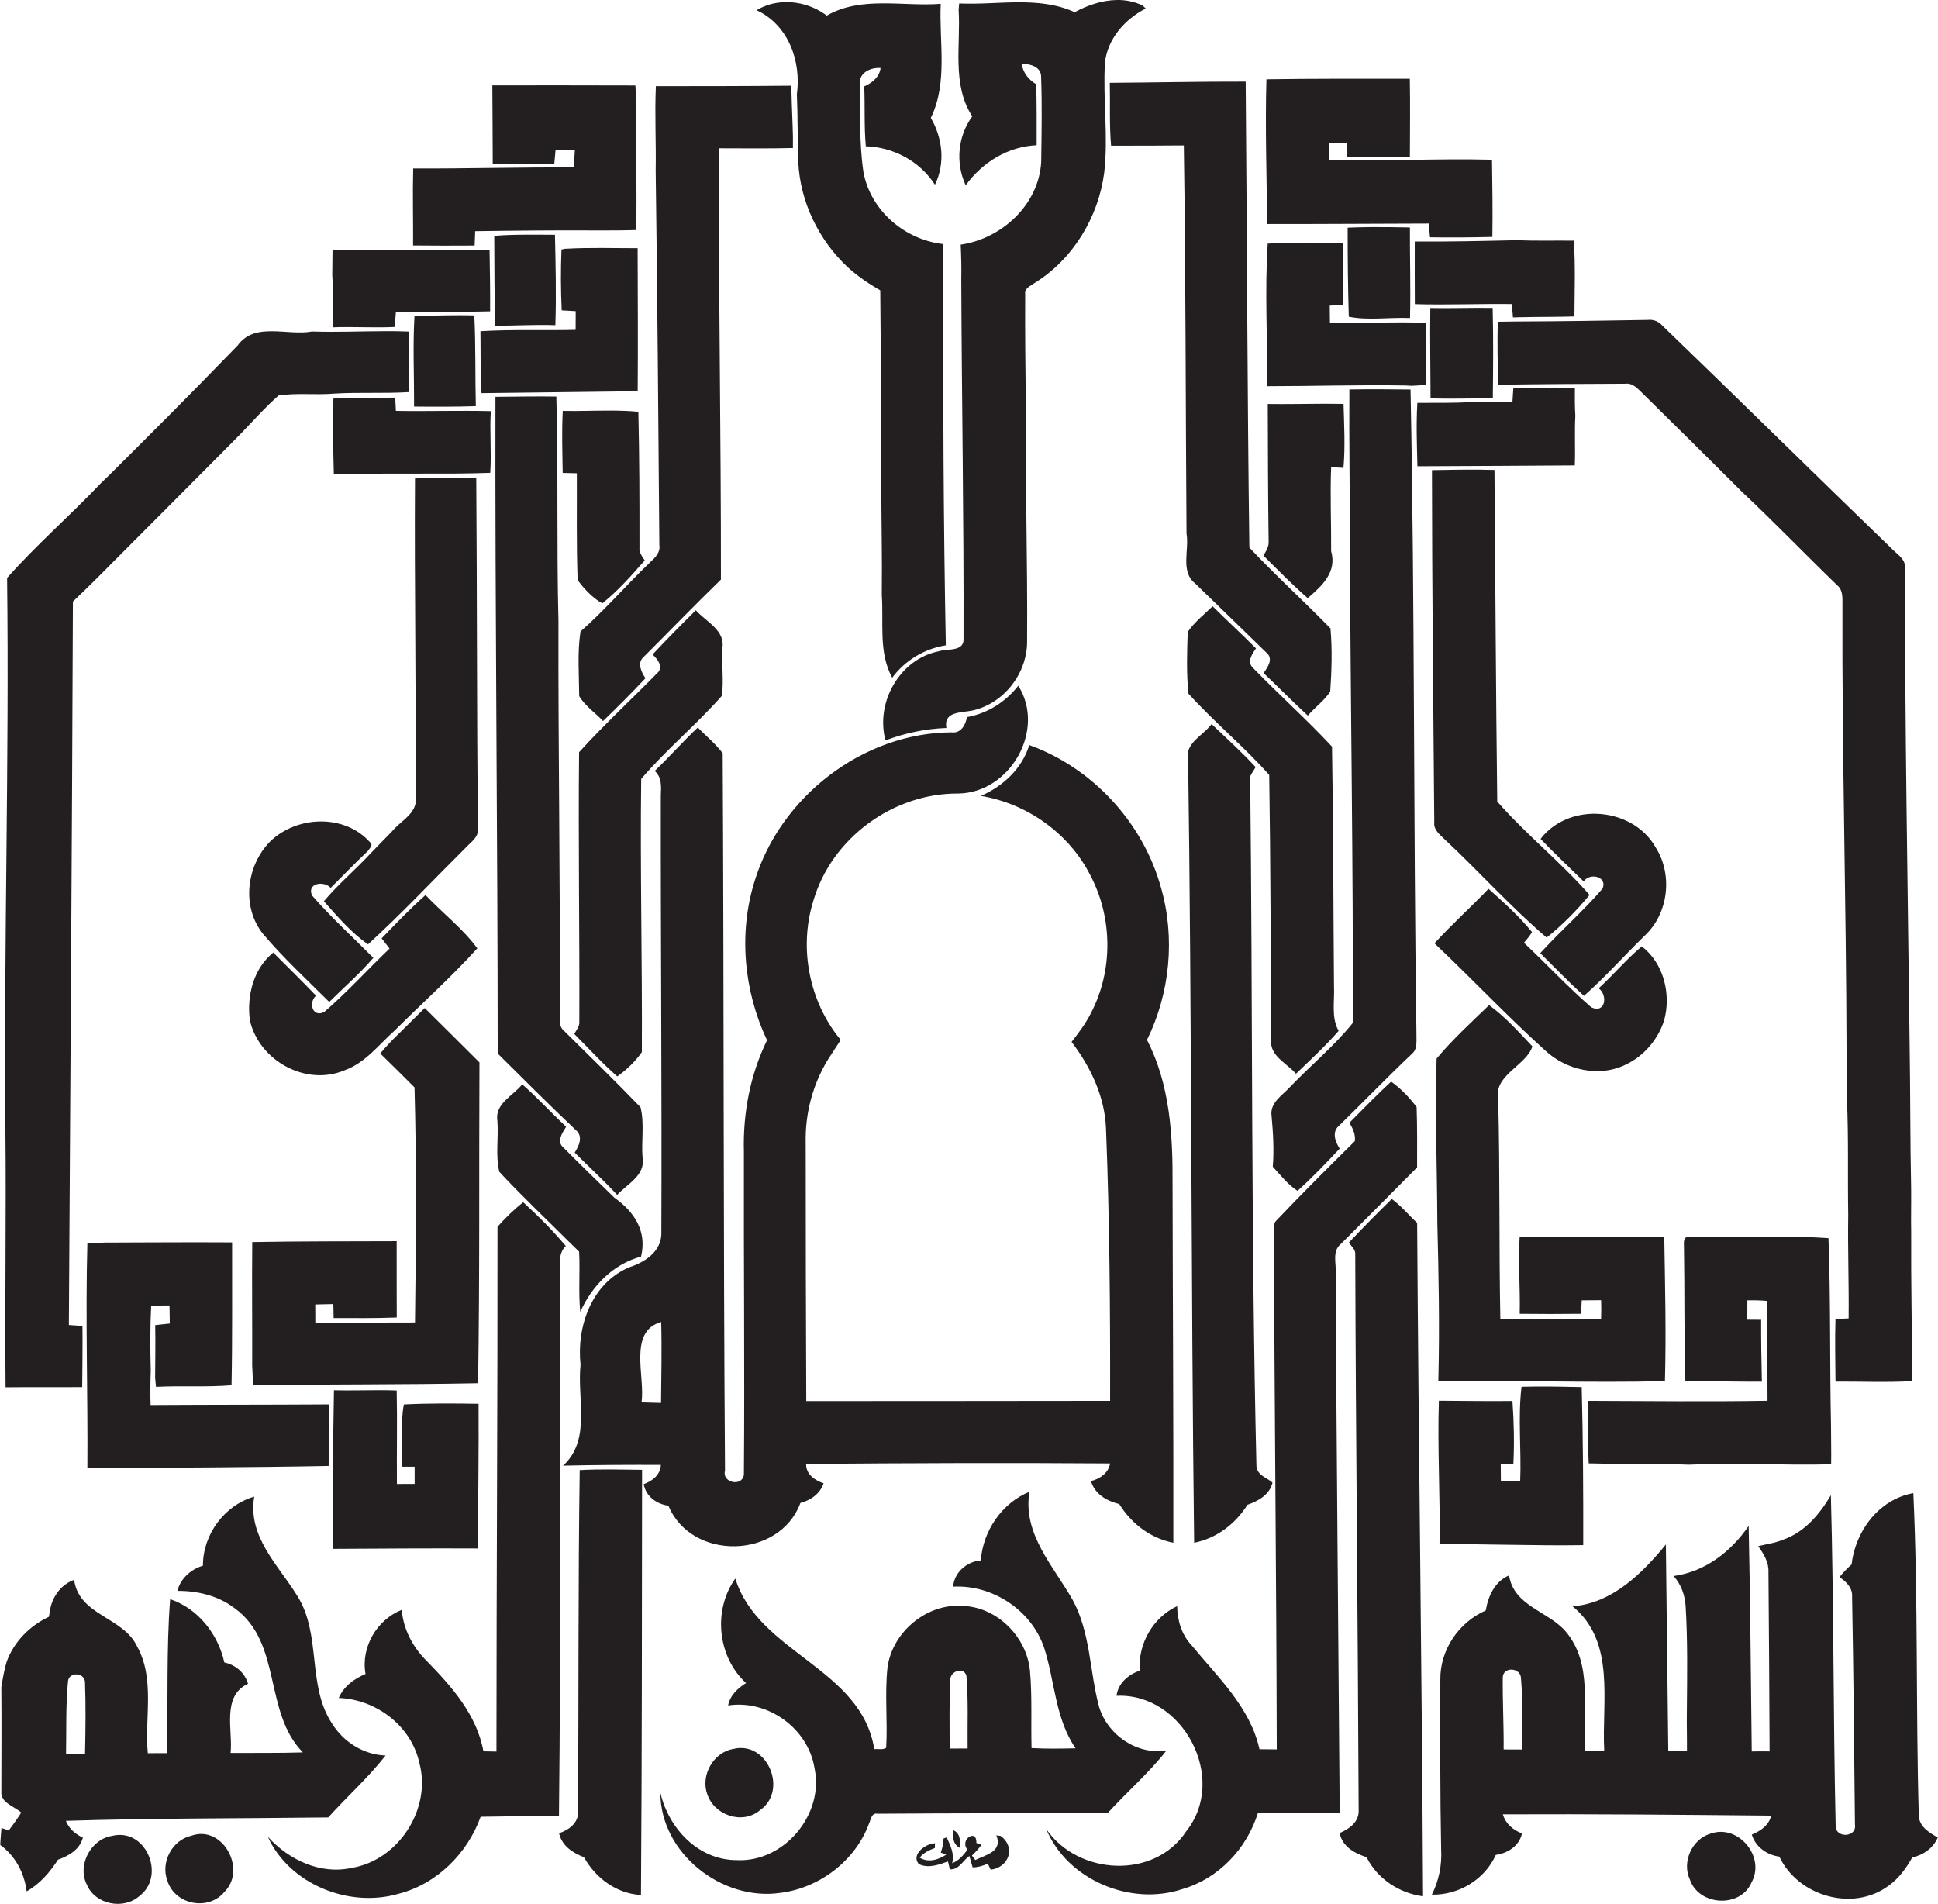 <?xml version="1.0" encoding="UTF-8" standalone="no"?>
<!-- Created with Inkscape (http://www.inkscape.org/) -->

<svg
   version="1.1"
   id="svg1"
   width="102.481"
   height="100.695"
   viewBox="0 0 102.481 100.695"
   sodipodi:docname="s2.svg"
   inkscape:export-filename="/home/ziad-elaraby/StudioProjects/flutter_cv_maker/assets/png/i.png"
   inkscape:export-xdpi="96"
   inkscape:export-ydpi="96"
   inkscape:version="1.4 (1:1.4+202410161351+e7c3feb100)"
   xmlns:inkscape="http://www.inkscape.org/namespaces/inkscape"
   xmlns:sodipodi="http://sodipodi.sourceforge.net/DTD/sodipodi-0.dtd"
   xmlns="http://www.w3.org/2000/svg"
   xmlns:svg="http://www.w3.org/2000/svg">
  <defs
     id="defs1">
    <clipPath
       clipPathUnits="userSpaceOnUse"
       id="clipPath2536">
      <path
         d="M 0,595 H 842 V 0 H 0 Z"
         transform="translate(-524.19,-86.731)"
         id="path2536" />
    </clipPath>
    <clipPath
       clipPathUnits="userSpaceOnUse"
       id="clipPath2538">
      <path
         d="M 0,595 H 842 V 0 H 0 Z"
         transform="translate(-511.574,-86.808)"
         id="path2538" />
    </clipPath>
    <clipPath
       clipPathUnits="userSpaceOnUse"
       id="clipPath2540">
      <path
         d="M 0,595 H 842 V 0 H 0 Z"
         transform="translate(-531.798,-84.069)"
         id="path2540" />
    </clipPath>
    <clipPath
       clipPathUnits="userSpaceOnUse"
       id="clipPath2542">
      <path
         d="M 0,595 H 842 V 0 H 0 Z"
         transform="translate(-525.586,-83.929)"
         id="path2542" />
    </clipPath>
    <clipPath
       clipPathUnits="userSpaceOnUse"
       id="clipPath2544">
      <path
         d="M 0,595 H 842 V 0 H 0 Z"
         transform="translate(-501.091,-83.827)"
         id="path2544" />
    </clipPath>
    <clipPath
       clipPathUnits="userSpaceOnUse"
       id="clipPath2546">
      <path
         d="M 0,595 H 842 V 0 H 0 Z"
         transform="translate(-507.577,-83.795)"
         id="path2546" />
    </clipPath>
    <clipPath
       clipPathUnits="userSpaceOnUse"
       id="clipPath2548">
      <path
         d="M 0,595 H 842 V 0 H 0 Z"
         transform="translate(-535.021,-78.182)"
         id="path2548" />
    </clipPath>
    <clipPath
       clipPathUnits="userSpaceOnUse"
       id="clipPath2550">
      <path
         d="M 0,595 H 842 V 0 H 0 Z"
         transform="translate(-501.166,-77.858)"
         id="path2550" />
    </clipPath>
    <clipPath
       clipPathUnits="userSpaceOnUse"
       id="clipPath2552">
      <path
         d="M 0,595 H 842 V 0 H 0 Z"
         transform="translate(-537.682,-77.632)"
         id="path2552" />
    </clipPath>
    <clipPath
       clipPathUnits="userSpaceOnUse"
       id="clipPath2554">
      <path
         d="M 0,595 H 842 V 0 H 0 Z"
         transform="translate(-531.849,-77.55)"
         id="path2554" />
    </clipPath>
    <clipPath
       clipPathUnits="userSpaceOnUse"
       id="clipPath2556">
      <path
         d="M 0,595 H 842 V 0 H 0 Z"
         transform="translate(-494.751,-77.279)"
         id="path2556" />
    </clipPath>
    <clipPath
       clipPathUnits="userSpaceOnUse"
       id="clipPath2558">
      <path
         d="M 0,595 H 842 V 0 H 0 Z"
         transform="translate(-503.832,-77.317)"
         id="path2558" />
    </clipPath>
    <clipPath
       clipPathUnits="userSpaceOnUse"
       id="clipPath2560">
      <path
         d="M 0,595 H 842 V 0 H 0 Z"
         transform="translate(-538.299,-74.995)"
         id="path2560" />
    </clipPath>
    <clipPath
       clipPathUnits="userSpaceOnUse"
       id="clipPath2562">
      <path
         d="M 0,595 H 842 V 0 H 0 Z"
         transform="translate(-498.003,-74.688)"
         id="path2562" />
    </clipPath>
    <clipPath
       clipPathUnits="userSpaceOnUse"
       id="clipPath2564">
      <path
         d="M 0,595 H 842 V 0 H 0 Z"
         transform="translate(-540.98,-74.452)"
         id="path2564" />
    </clipPath>
    <clipPath
       clipPathUnits="userSpaceOnUse"
       id="clipPath2566">
      <path
         d="M 0,595 H 842 V 0 H 0 Z"
         transform="translate(-490.991,-73.516)"
         id="path2566" />
    </clipPath>
    <clipPath
       clipPathUnits="userSpaceOnUse"
       id="clipPath2568">
      <path
         d="M 0,595 H 842 V 0 H 0 Z"
         transform="translate(-541.594,-71.815)"
         id="path2568" />
    </clipPath>
    <clipPath
       clipPathUnits="userSpaceOnUse"
       id="clipPath2570">
      <path
         d="M 0,595 H 842 V 0 H 0 Z"
         transform="translate(-535.089,-71.764)"
         id="path2570" />
    </clipPath>
    <clipPath
       clipPathUnits="userSpaceOnUse"
       id="clipPath2572">
      <path
         d="M 0,595 H 842 V 0 H 0 Z"
         transform="translate(-501.213,-71.473)"
         id="path2572" />
    </clipPath>
    <clipPath
       clipPathUnits="userSpaceOnUse"
       id="clipPath2574">
      <path
         d="M 0,595 H 842 V 0 H 0 Z"
         transform="translate(-494.79,-71.424)"
         id="path2574" />
    </clipPath>
    <clipPath
       clipPathUnits="userSpaceOnUse"
       id="clipPath2576">
      <path
         d="M 0,595 H 842 V 0 H 0 Z"
         transform="translate(-531.853,-71.19)"
         id="path2576" />
    </clipPath>
    <clipPath
       clipPathUnits="userSpaceOnUse"
       id="clipPath2578">
      <path
         d="M 0,595 H 842 V 0 H 0 Z"
         transform="translate(-503.885,-70.915)"
         id="path2578" />
    </clipPath>
    <clipPath
       clipPathUnits="userSpaceOnUse"
       id="clipPath2580">
      <path
         d="M 0,595 H 842 V 0 H 0 Z"
         transform="translate(-538.366,-68.565)"
         id="path2580" />
    </clipPath>
    <clipPath
       clipPathUnits="userSpaceOnUse"
       id="clipPath2582">
      <path
         d="M 0,595 H 842 V 0 H 0 Z"
         transform="translate(-498.023,-68.236)"
         id="path2582" />
    </clipPath>
    <clipPath
       clipPathUnits="userSpaceOnUse"
       id="clipPath2584">
      <path
         d="M 0,595 H 842 V 0 H 0 Z"
         transform="translate(-528.677,-62.144)"
         id="path2584" />
    </clipPath>
    <clipPath
       clipPathUnits="userSpaceOnUse"
       id="clipPath2586">
      <path
         d="M 0,595 H 842 V 0 H 0 Z"
         transform="translate(-507.451,-61.254)"
         id="path2586" />
    </clipPath>
    <clipPath
       clipPathUnits="userSpaceOnUse"
       id="clipPath2588">
      <path
         d="M 0,595 H 842 V 0 H 0 Z"
         transform="translate(-507.008,-31.585)"
         id="path2588" />
    </clipPath>
    <clipPath
       clipPathUnits="userSpaceOnUse"
       id="clipPath2590">
      <path
         d="M 0,595 H 842 V 0 H 0 Z"
         transform="translate(-528.69,-57.387)"
         id="path2590" />
    </clipPath>
    <clipPath
       clipPathUnits="userSpaceOnUse"
       id="clipPath2592">
      <path
         d="M 0,595 H 842 V 0 H 0 Z"
         transform="translate(-542.673,-53.937)"
         id="path2592" />
    </clipPath>
    <clipPath
       clipPathUnits="userSpaceOnUse"
       id="clipPath2594">
      <path
         d="M 0,595 H 842 V 0 H 0 Z"
         transform="translate(-492.276,-53.835)"
         id="path2594" />
    </clipPath>
    <clipPath
       clipPathUnits="userSpaceOnUse"
       id="clipPath2596">
      <path
         d="M 0,595 H 842 V 0 H 0 Z"
         transform="translate(-538.465,-49.795)"
         id="path2596" />
    </clipPath>
    <clipPath
       clipPathUnits="userSpaceOnUse"
       id="clipPath2598">
      <path
         d="M 0,595 H 842 V 0 H 0 Z"
         transform="translate(-496.698,-49.991)"
         id="path2598" />
    </clipPath>
    <clipPath
       clipPathUnits="userSpaceOnUse"
       id="clipPath2600">
      <path
         d="M 0,595 H 842 V 0 H 0 Z"
         transform="translate(-540.632,-47.344)"
         id="path2600" />
    </clipPath>
    <clipPath
       clipPathUnits="userSpaceOnUse"
       id="clipPath2602">
      <path
         d="M 0,595 H 842 V 0 H 0 Z"
         transform="translate(-497.356,-46.188)"
         id="path2602" />
    </clipPath>
    <clipPath
       clipPathUnits="userSpaceOnUse"
       id="clipPath2604">
      <path
         d="M 0,595 H 842 V 0 H 0 Z"
         transform="translate(-535.088,-42.675)"
         id="path2604" />
    </clipPath>
    <clipPath
       clipPathUnits="userSpaceOnUse"
       id="clipPath2606">
      <path
         d="M 0,595 H 842 V 0 H 0 Z"
         transform="translate(-501.289,-42.766)"
         id="path2606" />
    </clipPath>
    <clipPath
       clipPathUnits="userSpaceOnUse"
       id="clipPath2608">
      <path
         d="M 0,595 H 842 V 0 H 0 Z"
         transform="translate(-536.772,-39.654)"
         id="path2608" />
    </clipPath>
    <clipPath
       clipPathUnits="userSpaceOnUse"
       id="clipPath2610">
      <path
         d="M 0,595 H 842 V 0 H 0 Z"
         transform="translate(-501.296,-38.551)"
         id="path2610" />
    </clipPath>
    <clipPath
       clipPathUnits="userSpaceOnUse"
       id="clipPath2612">
      <path
         d="M 0,595 H 842 V 0 H 0 Z"
         transform="translate(-548.362,-37.756)"
         id="path2612" />
    </clipPath>
    <clipPath
       clipPathUnits="userSpaceOnUse"
       id="clipPath2614">
      <path
         d="M 0,595 H 842 V 0 H 0 Z"
         transform="translate(-485.026,-37.896)"
         id="path2614" />
    </clipPath>
    <clipPath
       clipPathUnits="userSpaceOnUse"
       id="clipPath2616">
      <path
         d="M 0,595 H 842 V 0 H 0 Z"
         transform="translate(-541.919,-32.204)"
         id="path2616" />
    </clipPath>
    <clipPath
       clipPathUnits="userSpaceOnUse"
       id="clipPath2618">
      <path
         d="M 0,595 H 842 V 0 H 0 Z"
         transform="translate(-494.808,-32.065)"
         id="path2618" />
    </clipPath>
    <clipPath
       clipPathUnits="userSpaceOnUse"
       id="clipPath2620">
      <path
         d="M 0,595 H 842 V 0 H 0 Z"
         transform="translate(-504.556,-28.898)"
         id="path2620" />
    </clipPath>
    <clipPath
       clipPathUnits="userSpaceOnUse"
       id="clipPath2622">
      <path
         d="M 0,595 H 842 V 0 H 0 Z"
         transform="translate(-519.257,-20.595)"
         id="path2622" />
    </clipPath>
    <clipPath
       clipPathUnits="userSpaceOnUse"
       id="clipPath2624">
      <path
         d="M 0,595 H 842 V 0 H 0 Z"
         transform="translate(-541.175,-20.674)"
         id="path2624" />
    </clipPath>
    <clipPath
       clipPathUnits="userSpaceOnUse"
       id="clipPath2626">
      <path
         d="M 0,595 H 842 V 0 H 0 Z"
         transform="translate(-484.255,-20.507)"
         id="path2626" />
    </clipPath>
    <clipPath
       clipPathUnits="userSpaceOnUse"
       id="clipPath2628">
      <path
         d="M 0,595 H 842 V 0 H 0 Z"
         transform="translate(-510.657,-17.839)"
         id="path2628" />
    </clipPath>
    <clipPath
       clipPathUnits="userSpaceOnUse"
       id="clipPath2630">
      <path
         d="M 0,595 H 842 V 0 H 0 Z"
         transform="translate(-519.356,-14.62)"
         id="path2630" />
    </clipPath>
    <clipPath
       clipPathUnits="userSpaceOnUse"
       id="clipPath2632">
      <path
         d="M 0,595 H 842 V 0 H 0 Z"
         transform="translate(-549.421,-14.48)"
         id="path2632" />
    </clipPath>
    <clipPath
       clipPathUnits="userSpaceOnUse"
       id="clipPath2634">
      <path
         d="M 0,595 H 842 V 0 H 0 Z"
         transform="translate(-486.02,-14.392)"
         id="path2634" />
    </clipPath>
    <clipPath
       clipPathUnits="userSpaceOnUse"
       id="clipPath2636">
      <path
         d="M 0,595 H 842 V 0 H 0 Z"
         transform="translate(-489.142,-14.394)"
         id="path2636" />
    </clipPath>
    <clipPath
       clipPathUnits="userSpaceOnUse"
       id="clipPath2638">
      <path
         d="M 0,595 H 842 V 0 H 0 Z"
         transform="translate(-519.94,-13.843)"
         id="path2638" />
    </clipPath>
  </defs>
  <sodipodi:namedview
     id="namedview1"
     pagecolor="#ffffff"
     bordercolor="#000000"
     borderopacity="0.25"
     inkscape:showpageshadow="2"
     inkscape:pageopacity="0.0"
     inkscape:pagecheckerboard="0"
     inkscape:deskcolor="#d1d1d1"
     inkscape:zoom="0.96907107"
     inkscape:cx="51.079845"
     inkscape:cy="182.64914"
     inkscape:window-width="1190"
     inkscape:window-height="788"
     inkscape:window-x="50"
     inkscape:window-y="61"
     inkscape:window-maximized="1"
     inkscape:current-layer="svg1">
    <inkscape:page
       x="0"
       y="0"
       width="102.481"
       height="100.695"
       id="page2"
       margin="0"
       bleed="0" />
  </sodipodi:namedview>
  <path
     id="path2535"
     clip-path="url(#clipPath2536)"
     style="fill:#231f20;fill-opacity:1;fill-rule:nonzero;stroke:none"
     d="M 1.665,0.482 C 1.088,0.473 0.511,0.273 5.9625001e-4,5.5640626e-4 -1.439,0.654 -3.056,0.275 -4.581,0.346 c -0.008,-0.086 -0.015,-0.172 -0.021,-0.259 0.087,-1.402 -0.276,-2.971 0.541,-4.219 -0.576,-0.791 -0.673,-1.848 -0.261,-2.735 0.664,0.913 1.673,1.535 2.815,1.589 0.004,0.805 0.002,1.611 -0.015,2.418 -0.303,0.178 -0.527,0.458 -0.579,0.812 0.33,0.002 0.78,-0.114 0.771,-0.527 0.041,-1.123 0.018,-2.248 0.003,-3.372 -0.097,-1.688 -1.563,-3.041 -3.193,-3.275 0.021,-0.46 0.033,-0.921 0.023,-1.38 0.017,-4.745 0.105,-9.488 0.089,-14.231 0.041,-0.557 -0.641,-0.401 -0.99,-0.521 -1.546,-0.312 -2.511,-2.032 -2.106,-3.533 0.773,0.29 1.59,0.463 2.416,0.492 -0.124,0.675 0.606,0.597 1.053,0.697 1.253,0.287 2.177,1.504 2.149,2.785 0.022,3.104 -0.074,6.208 -0.051,9.313 -0.016,1.467 -0.034,2.937 -0.025,4.405 -0.034,0.238 0.2,0.332 0.362,0.444 1.527,0.938 2.544,2.615 2.773,4.383 0.169,1.45 -0.057,2.913 0.029,4.365 0.105,0.951 0.793,1.725 1.62,2.149 -0.033,0.031 -0.098,0.091 -0.133,0.123 -0.331,0.156 -0.678,0.22 -1.024,0.214 z M -11.567,0.395 c -0.368,-0.02 -0.728,-0.121 -1.049,-0.318 1.263,-0.586 1.774,-2.021 1.597,-3.337 0.039,-0.897 0.023,-1.797 0.056,-2.694 0.075,-1.571 0.808,-3.081 1.951,-4.153 0.394,-0.361 0.838,-0.664 1.301,-0.929 0.022,-2.568 0.048,-5.135 0.04,-7.702 0.005,-1.463 0.037,-2.929 0.021,-4.392 0.079,-1.094 -0.138,-2.263 0.412,-3.272 0.511,0.69 1.281,1.152 2.128,1.285 -0.095,4.873 -0.111,9.75 -0.104,14.624 -0.029,0.431 -0.02,0.863 -0.019,1.296 -1.517,0.174 -2.87,1.337 -3.146,2.858 -0.173,1.162 -0.118,2.345 -0.142,3.516 -0.022,0.438 0.45,0.637 0.823,0.608 -0.049,-0.366 -0.333,-0.588 -0.649,-0.729 0.034,-0.791 -0.009,-1.585 0.063,-2.376 1.099,-0.035 2.146,-0.596 2.742,-1.525 0.418,0.851 0.305,1.848 -0.164,2.651 0.685,1.389 0.325,3.02 0.394,4.525 -1.5,-0.116 -3.152,0.322 -4.521,-0.467 -0.49,0.371 -1.12,0.565 -1.733,0.532 z M 13.297,-2.641 c -1.896,-10e-4 -3.793,0.006 -5.689,-0.022 -0.054,-1.912 0.011,-3.828 0.029,-5.741 2.135,-0.003 4.273,0.015 6.409,0.019 0.017,-0.181 0.034,-0.363 0.051,-0.546 0.824,-0.013 1.65,-0.006 2.474,0.015 0.016,1.02 3.52e-4,2.042 -0.015,3.062 -2.148,0.055 -4.299,-0.064 -6.447,-0.018 l -0.006,0.68 c 0.233,0.001 0.466,-0.003 0.699,-0.01 0.004,-0.18 0.009,-0.358 0.016,-0.538 0.826,-0.044 1.654,-0.007 2.481,-0.004 10e-4,1.035 0.017,2.069 -0.003,3.104 z M 6.784,-2.755 c -1.796,0.005 -3.593,-0.037 -5.389,-0.048 0.018,-0.831 -0.023,-1.664 0.05,-2.493 0.961,-0.002 1.924,-0.001 2.886,0.009 0.078,-5.132 0.07,-10.264 0.107,-15.396 0.116,-0.652 -0.257,-1.509 0.347,-1.982 0.943,-0.919 1.892,-1.831 2.833,-2.752 0.277,-0.237 0.035,-0.572 -0.122,-0.8 0.589,-0.557 1.157,-1.139 1.755,-1.688 0.281,0.333 0.652,0.589 0.888,0.955 0.057,0.83 0.083,1.678 0.01,2.505 -1.055,1.082 -2.182,2.105 -3.218,3.207 -0.082,6.161 -0.092,12.324 -0.146,18.483 z M -23.1,-2.904 c 0.011,-1.042 0.009,-2.085 0.016,-3.127 0.814,0.014 1.629,-0.007 2.442,0.016 0.017,0.181 0.033,0.364 0.05,0.545 0.256,-0.003 0.51,-0.007 0.765,-0.013 -0.015,-0.226 -0.028,-0.451 -0.042,-0.678 -2.125,0.013 -4.248,-0.05 -6.371,-0.04 -0.026,-1.017 0.003,-2.035 -0.004,-3.054 0.813,-0.009 1.627,-0.008 2.442,-0.003 l 0.021,0.57 c 1.606,0.022 3.212,0.039 4.819,0.029 0.523,0 1.047,-0.002 1.57,0.016 0.031,1.564 -0.017,3.131 0.01,4.695 -0.012,0.347 -0.022,0.694 -0.042,1.04 -1.892,0.009 -3.784,0.003 -5.675,0.004 z m 11.854,-0.013 c -1.789,-0.018 -3.578,-0.017 -5.367,-0.019 -0.049,-1.116 0.012,-2.234 -0.007,-3.353 0.067,-4.949 0.106,-9.9 0.145,-14.851 0.049,-0.288 -0.162,-0.491 -0.354,-0.671 -0.943,-0.899 -1.798,-1.896 -2.774,-2.758 -0.129,-0.845 -0.056,-1.711 -0.051,-2.561 0.233,-0.396 0.635,-0.657 0.946,-0.99 0.573,0.554 1.137,1.118 1.683,1.699 -0.166,0.245 -0.347,0.613 -0.066,0.85 1.021,1.019 2.024,2.058 3.059,3.063 0.006,5.702 -0.1,11.406 -0.075,17.108 0.976,-10e-4 1.954,-0.014 2.931,0.01 0.012,0.583 -0.028,1.164 -0.044,1.746 -0.005,0.242 -0.014,0.485 -0.025,0.727 z m 23.002,-5.609 c -0.309,-0.002 -0.617,-0.01 -0.926,-0.023 0,-1.177 0.01,-2.357 0.045,-3.532 0.759,-0.157 1.628,-0.018 2.429,-0.053 0.03,1.198 -0.01,2.395 -0.004,3.593 -0.514,0.009 -1.029,0.019 -1.544,0.015 z m -33.577,-0.302 c -0.402,-0.002 -0.802,-0.012 -1.203,-0.045 0,-1.188 0.013,-2.377 0.028,-3.565 0.799,-10e-4 1.597,0.05 2.396,0.021 0.04,1.193 0.01,2.391 -0.016,3.586 -0.402,10e-4 -0.804,0.006 -1.206,0.004 z m 39.353,-0.218 c -1.347,-0.031 -2.692,-0.061 -4.04,-0.053 -0.006,-0.828 0.003,-1.656 0.003,-2.484 1.284,-0.037 2.568,0.02 3.851,0.004 0.013,-0.177 0.027,-0.354 0.041,-0.53 0.116,0.003 0.234,0.006 0.352,0.009 0.695,0.016 1.392,0.006 2.087,0.029 0.005,1.002 0.043,2.006 -0.023,3.007 -0.756,0.01 -1.515,-0.014 -2.271,0.018 z m -8.383,-0.097 c -0.498,-0.002 -0.995,-0.012 -1.49,-0.038 -0.123,-1.876 -0.004,-3.772 -0.023,-5.657 1.83,10e-4 3.66,0.06 5.492,0.029 0.056,-0.003 0.17,-0.011 0.226,-0.013 0.19,0.006 0.38,0.022 0.571,0.037 0.021,0.821 -0.006,1.643 0.006,2.464 -1.269,0.041 -2.537,-0.017 -3.804,-0.004 -0.001,0.229 -0.003,0.456 -0.007,0.684 0.179,0.011 0.356,0.021 0.536,0.029 0.007,0.82 0.01,1.637 -0.015,2.455 -0.496,0.009 -0.994,0.016 -1.491,0.015 z M -18.774,-9.354 c -0.479,10e-4 -0.959,-0.005 -1.438,-0.032 -0.037,-0.007 -0.109,-0.021 -0.145,-0.028 -0.033,-0.805 -0.029,-1.611 0.009,-2.416 0.184,-0.011 0.369,-0.021 0.555,-0.031 -0.002,-0.246 -0.003,-0.493 -0.003,-0.741 -1.259,-0.03 -2.519,0.023 -3.776,-0.054 0.012,-0.819 -0.007,-1.639 0.042,-2.457 2.066,0.022 4.131,0.051 6.196,0.075 0.015,1.893 0.003,3.784 -0.002,5.675 -0.479,-0.001 -0.959,0.008 -1.438,0.009 z m -5.514,-0.067 c -1.078,8.906e-4 -2.155,-0.01 -3.233,-0.012 -0.115,0 -0.231,-4.648e-4 -0.344,-0.001 -0.525,0.002 -1.051,0.012 -1.575,-0.018 -0.006,-0.324 -0.004,-0.65 -0.01,-0.976 0.044,-0.69 0.022,-1.382 0.026,-2.073 0.817,0.029 1.634,-0.026 2.452,0.013 0.015,0.202 0.031,0.403 0.047,0.604 1.245,0.017 2.491,-0.018 3.737,0.016 0.005,0.813 -0.008,1.628 -0.022,2.44 -0.359,0.004 -0.719,0.006 -1.078,0.006 z m 40.251,-2.309 c -0.619,-0.003 -1.236,-0.019 -1.854,-0.006 -0.016,-1.194 0.006,-2.391 0.01,-3.586 0.823,-0.023 1.647,0.003 2.47,0.006 0.013,1.194 0.023,2.389 -0.006,3.583 -0.206,0.003 -0.413,0.004 -0.62,0.003 z m -40.371,-0.292 c -0.593,-5.15e-4 -1.187,-0.02 -1.78,-0.022 -0.071,-1.199 -0.011,-2.401 -0.016,-3.602 0.816,-0.008 1.633,-0.011 2.449,0.016 -0.029,1.2 -0.001,2.401 -0.06,3.601 -0.198,0.006 -0.396,0.007 -0.593,0.007 z m 47.147,-0.185 c -1.726,-0.031 -3.455,-0.056 -5.181,-0.063 -0.257,-0.003 -0.513,-0.008 -0.769,-0.01 -0.031,-0.833 -0.004,-1.666 0.013,-2.499 1.678,0.025 3.357,0.035 5.036,0.04 0.315,0.043 0.521,-0.223 0.725,-0.415 1.317,-1.297 2.633,-2.594 3.939,-3.901 1.276,-1.201 2.491,-2.462 3.751,-3.681 0.235,-0.191 0.204,-0.512 0.205,-0.784 -0.021,-5.889 0.149,-11.777 0.163,-17.665 -0.003,-0.649 0.015,-1.297 0.015,-1.947 0.068,-1.525 0.025,-3.052 0.051,-4.578 -0.022,-1.369 0.032,-2.737 0.016,-4.106 -0.175,-0.007 -0.349,-0.014 -0.521,-0.023 -0.027,-0.827 -0.004,-1.655 0,-2.484 1.014,0.006 2.031,-0.041 3.044,0.018 -0.008,1.962 -0.051,3.923 -0.041,5.886 -0.012,0.585 0.005,1.169 -0.002,1.753 -0.041,1.907 -0.029,3.816 -0.06,5.722 -0.075,6.303 -0.191,12.604 -0.183,18.907 0.024,0.361 -0.339,0.548 -0.551,0.779 -3.035,2.933 -6.038,5.897 -9.076,8.826 -0.146,0.167 -0.353,0.248 -0.574,0.226 z m -50.105,-0.448 c -0.962,-0.002 -1.925,-0.045 -2.887,-0.013 -0.976,-0.181 -2.264,0.391 -2.946,-0.548 -0.124,-0.125 -0.245,-0.253 -0.368,-0.379 -1.556,-1.607 -3.139,-3.188 -4.726,-4.765 -0.115,-0.111 -0.23,-0.219 -0.344,-0.333 -1.211,-1.275 -2.546,-2.433 -3.713,-3.75 0.088,-7.284 -0.133,-14.569 -0.067,-21.853 0.036,-3.417 -0.025,-6.835 0.007,-10.252 1.014,0.011 2.026,-6.75e-4 3.04,0.007 0.007,0.808 0.018,1.618 0.01,2.427 -0.18,0.013 -0.36,0.026 -0.539,0.037 0.055,9.564 0.126,19.131 0.16,28.696 0.27,0.259 0.543,0.519 0.809,0.784 0.112,0.11 0.222,0.222 0.335,0.333 0.058,0.06 0.117,0.118 0.174,0.177 1.668,1.665 3.327,3.341 4.992,5.01 0.112,0.112 0.222,0.225 0.334,0.34 0.5,0.514 0.976,1.058 1.516,1.532 0.733,0.11 1.483,0.009 2.221,0.075 0.986,0.058 1.978,-0.003 2.965,0.059 -0.006,0.8 -0.005,1.6 -0.01,2.401 -0.321,0.013 -0.642,0.017 -0.962,0.016 z m 45.379,-2.254 c -0.203,-6.4e-4 -0.408,-0.003 -0.611,-0.007 -0.014,-0.18 -0.024,-0.359 -0.035,-0.539 -0.553,-0.011 -1.106,-0.038 -1.658,-0.012 -0.703,-0.043 -1.41,-0.026 -2.114,-0.031 -0.05,-0.837 -0.018,-1.677 0.003,-2.515 2.08,0.008 4.161,0.021 6.242,0.034 0.027,0.656 -0.014,1.313 0.022,1.97 -0.023,0.365 -0.021,0.732 -0.018,1.097 -0.61,-0.006 -1.221,0.005 -1.831,0.003 z m -5.902,-0.051 c -0.404,0.002 -0.808,0.001 -1.213,-0.007 -0.015,-2.179 0.025,-4.358 0.022,-6.536 0.028,-6.196 0.131,-12.395 0.116,-18.589 -0.727,-0.908 -1.655,-1.673 -2.468,-2.518 -0.304,-0.346 -0.828,-0.63 -0.757,-1.166 0.063,-0.671 0.103,-1.347 0.05,-2.021 0.306,-0.337 0.597,-0.71 0.98,-0.959 0.585,0.527 1.135,1.1 1.673,1.676 -0.17,0.26 -0.318,0.653 -0.04,0.894 0.97,0.948 1.912,1.923 2.896,2.856 0.246,0.197 0.181,0.536 0.189,0.813 -0.123,8.515 -0.064,17.041 -0.234,25.548 -0.405,0.004 -0.809,0.009 -1.213,0.01 z m -33.88,-0.287 c -0.403,-0.004 -0.805,-0.01 -1.208,-0.012 -0.017,-8.681 0.088,-17.365 0.089,-26.049 1.031,-1.02 2.054,-2.05 3.108,-3.044 0.29,-0.241 0.117,-0.631 -0.053,-0.886 0.559,-0.562 1.147,-1.096 1.685,-1.679 0.399,0.435 1.125,0.774 1.008,1.471 -0.056,0.666 0.081,1.364 -0.082,2.007 -0.994,1.03 -2.022,2.031 -3.04,3.038 -0.213,0.172 -0.153,0.464 -0.164,0.703 0.026,5.184 -0.065,10.367 -0.051,15.549 -0.077,2.966 -0.004,5.935 -0.084,8.9 -0.403,0.007 -0.806,0.005 -1.208,0.002 z m -5.183,-0.044 c -0.816,-0.003 -1.633,-0.014 -2.449,-0.016 -0.076,-1.006 0.002,-2.017 0.013,-3.023 0.176,-0.001 0.353,-0.002 0.53,-0.004 1.891,0.067 3.785,-0.008 5.675,0.06 0.055,0.817 -0.029,1.633 0.023,2.448 -1.256,0.03 -2.512,-0.012 -3.766,0.01 -0.009,0.176 -0.017,0.351 -0.026,0.526 z m 36.867,-0.242 c -0.751,-0.001 -1.503,-0.02 -2.254,-0.009 0.006,-1.812 0.009,-3.624 0.034,-5.436 0.02,-0.215 -0.1,-0.4 -0.207,-0.576 0.575,-0.573 1.147,-1.155 1.758,-1.69 0.567,0.484 1.167,1.031 0.929,1.863 0.008,1.111 -0.045,2.222 0,3.331 0.163,-0.009 0.325,-0.017 0.489,-0.026 0.073,0.843 0.027,1.692 0.003,2.537 -0.25,0.005 -0.501,0.006 -0.751,0.006 z m -28.343,-0.272 c -0.626,0.002 -1.254,-0.025 -1.878,-0.012 -0.044,-0.819 -0.015,-1.641 -0.003,-2.461 0.187,-0.004 0.375,-0.008 0.561,-0.013 0.006,-1.411 -0.018,-2.824 0.031,-4.233 0.253,-0.352 0.606,-0.721 0.98,-0.927 0.62,0.495 1.159,1.106 1.683,1.704 -0.108,0.159 -0.231,0.323 -0.209,0.524 0.002,1.791 -0.002,3.583 -0.044,5.372 -0.371,0.035 -0.745,0.046 -1.121,0.047 z m 34.462,-2.342 c -0.62,0.005 -1.239,-0.009 -1.859,-0.019 0.003,-4.659 0.052,-9.319 0.091,-13.979 -0.031,-0.295 0.225,-0.482 0.412,-0.667 1.367,-1.277 2.63,-2.688 4.046,-3.898 0.622,0.495 1.2,1.084 1.702,1.693 -1.136,1.299 -2.525,2.403 -3.662,3.705 -0.055,4.382 -0.072,8.769 -0.11,13.153 -0.206,0.006 -0.413,0.01 -0.62,0.012 z m -40.988,-0.334 c -0.405,-1.25e-4 -0.809,-0.003 -1.214,-0.013 -0.028,-4.304 0.053,-8.608 0.019,-12.911 -0.116,-0.479 -0.636,-0.725 -0.933,-1.094 -0.287,-0.288 -0.565,-0.585 -0.851,-0.875 -0.599,-0.647 -1.284,-1.219 -1.849,-1.894 0.535,-0.603 1.095,-1.258 1.752,-1.709 1.343,1.228 2.59,2.559 3.882,3.842 0.199,0.214 0.512,0.409 0.473,0.744 -0.042,4.633 -0.029,9.267 -0.063,13.9 -0.405,0.006 -0.811,0.01 -1.216,0.01 z m 30.428,-5.086 c -0.339,-0.326 -0.73,-0.635 -0.989,-1.021 -0.027,-0.811 -0.053,-1.639 0.028,-2.442 1.014,-1.124 2.205,-2.098 3.205,-3.227 0.056,-3.501 0.056,-7.007 0.081,-10.51 -0.075,-0.634 0.625,-0.927 0.981,-1.345 0.575,0.555 1.169,1.1 1.693,1.702 -0.303,0.525 -0.155,1.184 -0.185,1.78 -0.027,3.165 -0.025,6.333 -0.078,9.495 -1.009,1.086 -2.126,2.078 -3.158,3.148 -0.216,0.232 -0.004,0.541 0.141,0.749 -0.562,0.568 -1.153,1.107 -1.72,1.671 z m -20.503,-0.16 c -0.579,-0.574 -1.155,-1.153 -1.711,-1.75 0.17,-0.179 0.407,-0.428 0.236,-0.686 -1.045,-1.068 -2.151,-2.087 -3.155,-3.192 -0.036,-3.583 0.024,-7.172 0.009,-10.756 -0.014,-0.158 -0.129,-0.284 -0.199,-0.422 0.566,-0.562 1.103,-1.159 1.704,-1.683 0.365,0.252 0.72,0.596 0.976,0.964 0.019,3.61 -0.072,7.224 -0.026,10.835 0.99,1.165 2.193,2.152 3.205,3.303 0.072,0.618 -0.015,1.248 0.013,1.871 0.132,0.719 -0.643,1.061 -1.05,1.516 z m 12.794,-2.99 c -0.505,-0.647 -1.225,-1.103 -2.036,-1.247 -0.058,-0.315 -0.24,-0.653 -0.615,-0.604 -3.522,-0.019 -6.792,-2.559 -7.812,-5.909 -0.643,-2.067 -0.424,-4.355 0.495,-6.305 -0.67,-1.37 -0.959,-2.897 -0.918,-4.419 -0.012,-4.27 0.035,-8.543 0,-12.812 -0.058,-0.493 -0.879,-0.33 -0.749,0.161 -0.069,9.483 -0.041,18.971 -0.092,28.455 -0.282,0.381 -0.661,0.68 -0.986,1.021 -0.592,-0.553 -1.126,-1.164 -1.711,-1.724 0.288,-0.249 0.258,-0.628 0.242,-0.974 -0.008,-5.802 0.046,-11.607 0.021,-17.41 -0.028,-0.712 -0.682,-1.113 -1.289,-1.31 -1.481,-0.639 -2.08,-2.348 -1.916,-3.864 -0.146,-1.328 0.433,-2.976 -0.694,-3.999 1.293,0.029 2.587,0.034 3.88,0.031 -0.02,-0.396 -0.336,-0.64 -0.681,-0.763 0.084,-0.481 0.513,-0.796 0.979,-0.854 0.916,-2.204 4.411,-2.125 5.238,0.108 0.411,0.106 0.778,0.363 0.921,0.778 -0.347,0.12 -0.705,0.355 -0.694,0.769 4.021,0.032 8.041,0.049 12.06,0.019 -0.074,-0.386 -0.4,-0.606 -0.759,-0.7 0.152,-0.525 0.627,-0.787 1.121,-0.911 0.481,-0.779 1.238,-1.356 2.145,-1.534 0.008,4.734 -0.023,9.466 -0.031,14.2 0.013,1.95 -0.1,3.977 -1.014,5.745 0.916,1.863 1.129,4.067 0.549,6.064 -0.717,2.564 -2.712,4.732 -5.219,5.632 -0.291,-0.938 -1.039,-1.633 -1.922,-2.016 1.826,-0.298 3.497,-1.481 4.337,-3.136 0.896,-1.684 0.915,-3.792 0.029,-5.483 -0.204,-0.412 -0.486,-0.777 -0.766,-1.14 0.754,-0.988 1.315,-2.166 1.365,-3.425 0.143,-3.602 0.171,-7.207 0.163,-10.813 -4.018,-0.007 -8.036,-0.006 -12.053,-0.009 -0.015,3.406 -0.022,6.813 -0.022,10.22 -0.031,1.16 0.27,2.321 0.873,3.312 0.167,0.269 0.348,0.527 0.517,0.795 -1.25,1.503 -1.671,3.637 -1.091,5.503 0.716,2.494 3.172,4.294 5.761,4.27 2.048,0.033 3.477,2.516 2.375,4.274 z m 7.668,-1.523 c -0.283,-0.387 -0.815,-0.63 -0.935,-1.104 0.149,-10.455 0.116,-20.915 0.242,-31.37 0.895,0.175 1.635,0.746 2.117,1.506 0.431,0.15 0.874,0.394 0.992,0.877 -0.223,0.203 -0.607,0.29 -0.637,0.652 -0.217,9.11 -0.145,18.231 -0.249,27.347 0.044,0.142 0.15,0.254 0.217,0.385 -0.552,0.598 -1.158,1.147 -1.746,1.707 z m 15.258,-3.558 c -0.834,0.02 -1.673,-0.303 -2.209,-0.996 0.553,-0.579 1.137,-1.125 1.708,-1.686 0.257,0.361 0.958,0.188 0.75,-0.289 -0.771,-0.897 -1.672,-1.681 -2.47,-2.558 0.575,-0.568 1.137,-1.151 1.733,-1.695 0.848,0.748 1.606,1.606 2.42,2.398 0.932,0.873 1.11,2.397 0.435,3.476 -0.482,0.864 -1.422,1.327 -2.367,1.349 z m -50.61,-0.305 c -0.731,-0.006 -1.468,-0.282 -1.995,-0.794 -0.946,-0.96 -1.145,-2.592 -0.281,-3.669 0.812,-0.956 1.736,-1.813 2.625,-2.697 0.586,0.581 1.211,1.124 1.75,1.75 -0.815,0.82 -1.675,1.604 -2.432,2.473 -0.217,0.491 0.47,0.597 0.74,0.303 0.492,0.487 0.97,0.987 1.474,1.462 0.067,0.11 0.235,0.241 0.079,0.353 -0.503,0.562 -1.229,0.825 -1.96,0.819 z m 46.336,-2.672 c -0.702,-0.734 -1.458,-1.412 -2.143,-2.162 1.474,-1.391 2.864,-2.869 4.367,-4.228 0.845,-0.805 2.178,-1.111 3.245,-0.571 0.708,0.342 1.245,0.98 1.493,1.723 0.295,1.037 -0.006,2.29 -0.882,2.953 -0.61,-0.508 -1.121,-1.125 -1.709,-1.661 0.376,-0.281 0.262,-1.023 -0.296,-0.753 -0.926,0.807 -1.773,1.713 -2.667,2.559 0.112,0.137 0.23,0.269 0.319,0.423 -0.508,0.629 -1.123,1.177 -1.726,1.717 z m -42.167,-0.246 c -0.611,-0.542 -1.176,-1.133 -1.742,-1.72 0.104,-0.135 0.21,-0.269 0.315,-0.403 -0.871,-0.834 -1.685,-1.735 -2.597,-2.522 -0.467,-0.223 -0.628,0.378 -0.321,0.653 -0.555,0.58 -1.129,1.14 -1.696,1.709 -0.787,-0.638 -1.053,-1.707 -0.929,-2.679 0.362,-1.612 2.232,-2.644 3.771,-1.985 0.815,0.293 1.351,1.016 1.978,1.575 1.089,1.086 2.246,2.118 3.275,3.256 -0.557,0.769 -1.385,1.406 -2.054,2.115 z m 42.192,-4.367 c -0.71,-0.686 -1.453,-1.364 -2.083,-2.12 -0.064,-2.178 0.019,-4.36 0.029,-6.539 0.053,-2.04 0.092,-4.082 0.042,-6.122 -0.001,-0.033 -0.002,-0.101 -0.004,-0.133 2.997,0.039 5.995,-0.078 8.99,-0.003 0.053,1.904 0.004,3.812 -0.026,5.716 -1.912,0.01 -3.826,-9.3e-4 -5.738,-0.003 -0.061,-1.013 0.027,-2.026 0.003,-3.041 0.81,-0.009 1.622,-0.01 2.433,0 0.007,0.179 0.018,0.356 0.028,0.533 0.257,0.005 0.513,0.007 0.769,0.006 0.008,-0.249 0.006,-0.5 -0.002,-0.75 -1.332,0.025 -2.665,-0.004 -3.996,-0.012 -0.057,2.904 -0.011,5.807 -0.085,8.71 -0.203,0.987 1.116,1.35 1.356,2.121 -0.538,0.568 -1.09,1.186 -1.717,1.636 z m -42.224,-0.116 c -0.352,-0.345 -0.7,-0.694 -1.052,-1.04 -0.251,-0.24 -0.489,-0.494 -0.712,-0.763 0.457,-0.444 0.908,-0.894 1.359,-1.345 0.085,-3.103 0.06,-6.219 0.019,-9.325 -1.317,0.005 -2.636,-0.025 -3.954,-0.025 0,0.247 -9.29e-4,0.494 -0.003,0.74 0.239,0.007 0.478,0.011 0.718,0.016 0.004,-0.185 0.008,-0.369 0.012,-0.555 0.834,-0.003 1.669,-0.011 2.503,0.021 -0.005,1.009 -9.3e-4,2.018 -0.003,3.028 -1.91,-0.006 -3.82,-0.001 -5.729,-0.035 -0.016,-1.631 0.004,-3.262 -0.003,-4.894 0.015,-0.259 0.025,-0.521 0.032,-0.782 2.977,0.037 5.954,0.018 8.93,0.076 0.068,4.241 0.032,8.485 0.054,12.727 -0.726,0.719 -1.444,1.443 -2.172,2.158 z m 38.339,-2.917 c -0.569,-0.528 -1.114,-1.084 -1.66,-1.636 0.14,-0.221 0.25,-0.457 0.218,-0.727 -1.055,-1.045 -2.11,-2.09 -3.13,-3.168 -0.096,-0.097 -0.071,-0.245 -0.081,-0.369 0.021,-6.864 0.1,-13.725 0.114,-20.59 -0.229,0.005 -0.458,0.006 -0.686,0.007 -0.367,1.664 -1.656,2.859 -2.694,4.125 -0.396,0.415 -0.563,0.987 -0.571,1.55 -0.964,-0.45 -1.561,-1.5 -1.484,-2.558 -0.452,-0.155 -0.861,-0.499 -0.921,-0.998 2.642,0.119 4.425,-3.281 2.773,-5.363 -1.259,-1.937 -4.294,-1.766 -5.562,0.075 0.834,-2.014 3.345,-3.067 5.396,-2.382 1.434,0.411 2.563,1.608 3,3.018 1.082,0.017 2.164,-0.01 3.246,0.004 -0.053,7.129 -0.126,14.256 -0.161,21.385 0.037,0.391 -0.154,0.891 0.199,1.178 1.012,1.015 2.026,2.026 3.032,3.045 0,0.798 0.009,1.598 -0.019,2.396 -0.285,0.37 -0.627,0.739 -1.011,1.006 z m -34.471,-0.11 c -0.36,-0.451 -1.089,-0.759 -0.987,-1.436 0.054,-0.675 -0.083,-1.381 0.079,-2.035 0.889,-0.959 1.845,-1.857 2.77,-2.78 0.13,-0.128 0.261,-0.257 0.394,-0.384 0.043,-0.796 -0.032,-1.597 0.045,-2.392 0.465,1.032 1.296,1.892 2.413,2.196 0.243,1.011 -0.271,1.778 -1.062,2.339 -0.68,0.661 -1.361,1.322 -2.027,1.994 -0.276,0.24 -0.027,0.58 0.116,0.817 -0.591,0.55 -1.132,1.15 -1.74,1.68 z m 34.494,-4.547 c -0.577,-0.567 -1.146,-1.142 -1.702,-1.73 0.087,-0.133 0.235,-0.246 0.253,-0.413 0.022,-7.365 0.106,-14.732 0.135,-22.096 0.028,-0.462 -0.37,-0.758 -0.753,-0.911 0.102,-0.539 0.592,-0.804 1.068,-0.961 0.424,-0.856 1.302,-1.429 2.24,-1.551 -0.046,8.902 -0.177,17.808 -0.234,26.713 -0.34,0.312 -0.631,0.678 -1.006,0.949 z m -34.458,-0.13 c -0.368,-0.294 -0.707,-0.62 -1.018,-0.974 0.007,-6.938 -0.04,-13.876 -0.041,-20.814 -0.173,0.003 -0.345,0.006 -0.517,0.009 -0.261,1.448 -1.263,2.575 -2.256,3.59 -0.544,0.541 -0.922,1.248 -0.984,2.021 -0.995,-0.398 -1.626,-1.481 -1.437,-2.544 -0.448,-0.188 -0.867,-0.491 -1.061,-0.952 1.488,-0.055 2.879,-1.108 3.199,-2.585 0.486,-1.818 -0.832,-3.852 -2.688,-4.156 -1.249,-0.276 -2.494,0.322 -3.325,1.235 0.856,-1.884 3.216,-2.831 5.174,-2.265 1.522,0.383 2.741,1.599 3.268,3.059 1.036,0.01 2.071,0.034 3.107,0.04 0.078,7.111 0.037,14.224 0.05,21.337 0.021,0.423 -0.128,0.932 0.22,1.263 -0.518,0.62 -1.094,1.192 -1.69,1.737 z m 49.721,-1.362 c -1.153,0.001 -2.316,-0.035 -3.464,-0.025 -0.246,0.051 -0.21,-0.223 -0.208,-0.381 0.031,-1.774 6.64e-4,-3.552 0.056,-5.326 1.011,-0.003 2.023,-0.028 3.035,-0.025 -0.02,0.82 -0.032,1.639 -0.029,2.457 -0.184,0.003 -0.367,0.003 -0.549,0.004 0,0.255 4.65e-4,0.512 0.002,0.766 0.257,0.006 0.518,2.7e-5 0.778,-0.022 -10e-4,-1.32 0.023,-2.641 0.022,-3.961 -2.37,-0.04 -4.739,-0.01 -7.109,-0.003 -0.052,-0.827 -0.022,-1.653 0.016,-2.48 1.323,-0.034 2.648,-0.005 3.971,-0.053 1.882,0.083 3.764,-0.034 5.646,0.016 0.009,0.517 -0.006,1.033 -0.006,1.55 -0.053,2.472 -0.009,4.95 -0.1,7.421 -0.679,0.046 -1.368,0.061 -2.06,0.062 z m -62.522,-0.226 c -1.257,3.75e-4 -2.514,-0.009 -3.771,-0.012 -0.239,-0.009 -0.477,-0.016 -0.715,-0.029 -0.08,-2.972 0.022,-5.945 0,-8.917 3.191,0.019 6.382,0.024 9.571,0.086 -0.005,0.814 0.048,1.629 0.012,2.442 -2.358,-0.015 -4.717,-0.01 -7.075,-0.025 -0.015,0.458 -0.008,0.916 0.007,1.373 -0.023,0.856 -0.027,1.716 0.016,2.571 0.242,10e-4 0.486,0.004 0.727,0.006 0.004,-0.238 0.008,-0.478 0.012,-0.718 -0.194,-0.02 -0.387,-0.042 -0.579,-0.063 0.015,-0.698 -9.3e-4,-1.397 -0.003,-2.095 0.012,-0.117 0.024,-0.234 0.035,-0.354 0.998,0.05 1.999,-0.018 2.996,0.063 0.038,1.888 0.018,3.778 0.023,5.667 -0.419,0.003 -0.838,0.004 -1.257,0.004 z m 18.277,-3.161 c 0.03,-1.07 0.004,-2.14 -0.006,-3.211 -0.258,0.005 -0.516,0.011 -0.775,0.021 0.158,1.017 -0.546,2.812 0.781,3.19 z M 18.326,-54.518 c -0.199,-0.001 -0.399,-0.004 -0.598,-0.009 -0.149,-1.218 -0.002,-2.505 -0.054,-3.749 -0.255,-0.002 -0.51,-0.005 -0.765,-0.007 -0.005,0.235 -0.007,0.47 -0.006,0.702 0.166,0.003 0.334,0.004 0.502,0.004 0.04,0.828 0.021,1.659 -0.038,2.486 -0.974,-0.014 -1.946,0.007 -2.918,0.01 -0.062,-1.896 0.059,-3.794 0.025,-5.692 1.9,0.017 3.801,-0.066 5.701,-0.035 0.005,2.089 -0.007,4.179 -0.06,6.268 -0.597,0.013 -1.193,0.025 -1.79,0.022 z m -45.841,-0.146 c -0.622,0.002 -1.245,-0.018 -1.868,-0.002 -0.042,-2.096 -0.038,-4.192 -0.038,-6.29 1.915,0.01 3.831,0.025 5.747,0.015 0.009,1.913 0.04,3.826 0.028,5.739 -0.987,0.015 -1.979,0.024 -2.965,-0.026 -0.145,-0.8 -0.037,-1.652 -0.088,-2.471 h 0.517 c 0,-0.227 -0.001,-0.453 0,-0.681 -0.235,-0.004 -0.469,-0.005 -0.703,-0.003 -0.011,1.237 0.017,2.472 -0.009,3.708 -0.207,0.008 -0.414,0.011 -0.621,0.012 z m 9.117,-3.142 c -0.413,0.002 -0.824,-0.004 -1.236,-0.026 -0.065,-4.521 -0.039,-9.043 -0.066,-13.564 0.015,-0.443 -0.376,-0.718 -0.753,-0.841 0.112,-0.507 0.544,-0.776 0.989,-0.954 0.458,-0.824 1.3,-1.449 2.26,-1.496 0.041,5.623 0.036,11.243 0.044,16.866 -0.412,0.004 -0.825,0.013 -1.238,0.015 z m 16.607,-0.885 c -1.098,-0.447 -1.844,-1.553 -1.932,-2.725 -0.552,-0.039 -1.056,-0.476 -1.097,-1.04 1.566,0.082 3.105,-0.934 3.609,-2.423 0.428,-1.323 0.434,-2.811 1.25,-3.989 -0.583,-0.012 -1.167,-0.025 -1.749,0.01 -0.026,1.026 0.028,2.053 -0.063,3.075 -0.134,1.334 -1.285,2.502 -2.641,2.563 -1.433,0.121 -2.81,-1.015 -3.009,-2.43 -0.117,-1.061 0.009,-2.134 -0.054,-3.198 -0.128,-0.092 -0.318,-0.033 -0.472,-0.054 -0.514,3.22 -4.595,3.811 -5.512,6.768 -0.896,-1.253 -0.709,-3.105 0.425,-4.146 -0.332,-0.207 -0.634,-0.489 -0.712,-0.889 1.569,0.243 3.169,-0.902 3.426,-2.473 0.402,-1.831 -1.193,-3.753 -3.075,-3.662 -1.531,-0.005 -2.708,1.255 -3.037,2.672 -0.004,-2.388 2.437,-4.312 4.761,-3.971 1.549,0.192 2.964,1.268 3.511,2.736 0.079,0.162 0.095,0.451 0.344,0.403 3.039,0.022 6.08,0.023 9.12,0.018 0.763,0.839 1.636,1.589 2.332,2.48 -1.18,-0.156 -2.325,0.621 -2.667,1.748 -0.376,1.4 -0.334,2.922 -1.039,4.223 -0.755,1.341 -2.005,2.631 -1.72,4.304 z M 33.27,-58.747 c -1.361,-0.24 -2.301,-1.502 -2.449,-2.83 -0.177,-0.15 -0.337,-0.319 -0.48,-0.501 0.271,-0.181 0.53,-0.433 0.5,-0.791 0.056,-3.007 0.082,-6.017 0.113,-9.026 0.084,-0.517 -0.783,-0.55 -0.765,-0.04 -0.099,4.367 -0.071,8.74 -0.19,13.106 -0.444,-0.757 -1.051,-1.476 -1.906,-1.768 -0.312,-0.131 -0.651,-0.17 -0.976,-0.252 0.214,-0.303 0.423,-0.636 0.406,-1.022 0.019,-2.373 0.037,-4.746 0.045,-7.119 -0.236,0.004 -0.472,0.003 -0.708,-0.002 -0.037,2.983 -0.057,5.965 -0.122,8.947 -0.693,-1.018 -1.73,-1.824 -2.979,-1.989 0.3,-0.333 0.453,-0.761 0.479,-1.204 0.084,-1.382 0.06,-2.771 0.048,-4.156 -0.008,-0.521 0.008,-1.044 0.004,-1.566 -0.247,-0.003 -0.494,-0.003 -0.741,0 -0.036,2.726 -0.06,5.453 -0.095,8.177 -0.943,-1.151 -2.135,-2.336 -3.703,-2.452 1.723,-1.403 1.153,-3.776 1.257,-5.719 -0.252,-0.004 -0.505,-0.007 -0.757,-0.009 -0.13,1.577 0.347,3.416 -0.775,4.734 -0.697,0.805 -2.05,1 -2.244,2.219 -0.566,-0.242 -0.827,-0.817 -0.923,-1.39 -1.071,-0.468 -1.817,-1.564 -1.802,-2.744 -0.005,-2.244 -0.011,-4.487 0.032,-6.731 0.036,-0.622 -0.088,-1.242 -0.368,-1.799 1.064,-0.021 2.099,0.598 2.536,1.576 0.474,0.067 0.934,0.358 1.039,0.853 -0.354,0.133 -0.652,0.386 -0.759,0.757 3.548,0.016 7.1,-0.017 10.648,-0.051 -0.099,-0.386 -0.424,-0.611 -0.773,-0.753 0.147,-0.486 0.6,-0.81 1.093,-0.873 0.737,-1.565 2.91,-2.205 4.324,-1.162 0.41,0.287 0.708,0.697 0.948,1.129 0.445,0.096 0.832,0.368 1.014,0.792 -0.333,0.185 -0.723,0.421 -0.753,0.844 -0.123,4.268 -0.022,8.548 -0.217,12.813 z m -65.815,-0.139 c -1.186,-0.339 -2.042,-1.509 -2.035,-2.738 -0.479,-0.143 -0.887,-0.508 -1.015,-1 0.806,0.006 1.628,-0.193 2.276,-0.69 1.892,-1.37 1.133,-4.12 2.703,-5.716 -0.956,-0.03 -1.911,-0.017 -2.867,-0.022 0.094,0.915 -0.363,2.254 0.691,2.745 -0.125,0.44 -0.498,0.753 -0.94,0.844 -0.246,1.124 -1.043,2.141 -2.149,2.511 -0.155,-2.013 -0.076,-4.075 -0.133,-6.107 -0.252,0 -0.501,-0.002 -0.753,-0.003 -0.134,1.409 0.296,2.944 -0.429,4.244 -0.556,1.167 -2.296,1.21 -2.495,2.631 -0.536,-0.187 -0.892,-0.705 -0.965,-1.257 -0.009,-0.051 -0.026,-0.155 -0.035,-0.207 -0.759,-0.356 -1.389,-0.99 -1.676,-1.784 -0.099,-0.327 -0.155,-0.665 -0.211,-1.003 0.011,-1.38 0.002,-2.761 0,-4.141 -0.037,-0.457 0.511,-0.585 0.79,-0.839 -0.155,-0.244 -0.323,-0.482 -0.5,-0.712 -0.094,0.035 -0.19,0.07 -0.284,0.103 -0.015,-0.179 -0.032,-0.36 -0.042,-0.541 -0.002,-0.033 -0.004,-0.101 -0.006,-0.135 0.598,-0.433 0.956,-1.115 1.047,-1.84 0.525,0.297 0.921,0.754 1.241,1.255 0.431,0.155 0.864,0.399 0.989,0.877 -0.298,0.137 -0.552,0.354 -0.675,0.665 3.466,0.11 6.939,0.091 10.408,0.135 0.748,0.829 1.589,1.58 2.276,2.458 -0.864,0.028 -1.66,0.528 -2.115,1.251 -1.018,1.521 -0.413,3.55 -1.395,5.092 -0.752,1.216 -1.972,2.345 -1.701,3.924 z m 49.887,-6.861 c 0.177,-0.008 0.354,-0.123 0.363,-0.333 0.081,-0.94 0.04,-1.893 0.034,-2.836 -0.241,0.002 -0.481,0.004 -0.721,0.003 0.01,0.953 -0.046,1.904 -0.034,2.855 0.004,0.22 0.181,0.319 0.357,0.311 z m -21.885,-0.04 c 0.109,-0.004 0.208,-0.063 0.249,-0.199 0.082,-0.959 0.037,-1.926 0.048,-2.889 -0.239,-0.003 -0.477,-0.003 -0.713,-0.003 0.002,0.913 -0.02,1.828 0.026,2.741 0.003,0.207 0.209,0.356 0.39,0.35 z m -35.061,-0.149 c 0.161,-0.001 0.323,-0.099 0.344,-0.286 0.035,-0.95 0.023,-1.907 0.002,-2.858 -0.251,0 -0.502,-9.29e-4 -0.753,-0.003 0.017,0.952 -0.015,1.91 0.076,2.858 0.012,0.196 0.171,0.29 0.331,0.289 z m 26.377,-2.919 c -0.099,8.64e-4 -0.2,-0.011 -0.306,-0.037 -0.794,-0.125 -1.314,-1.047 -1.042,-1.793 0.275,-0.84 1.396,-1.228 2.092,-0.639 1.036,0.715 0.419,2.458 -0.744,2.468 z m 8.392,-3.255 c -0.011,-0.266 0.01,-0.571 0.278,-0.706 0.027,0.275 0.025,0.593 -0.278,0.706 z m 30.475,-0.072 c -0.134,9.59e-4 -0.271,-0.021 -0.409,-0.069 -0.741,-0.216 -1.156,-1.128 -0.823,-1.828 0.356,-1.045 2.006,-1.138 2.442,-0.113 0.495,0.889 -0.272,2.003 -1.21,2.01 z m -60.289,-0.084 c -0.128,1.8e-4 -0.262,-0.023 -0.4,-0.072 -0.759,-0.177 -1.216,-1.057 -0.943,-1.781 0.296,-0.958 1.63,-1.219 2.266,-0.444 0.796,0.792 0.122,2.295 -0.923,2.297 z m -3.221,-0.037 c -0.097,1.86e-4 -0.197,-0.011 -0.3,-0.037 -0.853,-0.12 -1.41,-1.161 -1.017,-1.934 0.329,-0.797 1.463,-1.016 2.095,-0.448 0.966,0.738 0.362,2.416 -0.778,2.418 z m 34.764,-0.015 c 0.252,-0.649 -0.393,-0.767 -0.836,-0.981 -0.034,0.044 -0.099,0.131 -0.132,0.176 0.139,0.131 0.269,0.274 0.381,0.431 -0.051,0.017 -0.155,0.05 -0.205,0.067 0.024,0.597 -0.689,0.125 -0.352,-0.264 -0.166,-0.217 -0.344,-0.44 -0.611,-0.538 0.103,0.367 -0.067,0.701 -0.214,1.022 -0.031,-0.009 -0.094,-0.029 -0.125,-0.04 -0.007,-0.189 -0.042,-0.379 -0.113,-0.557 0.055,-0.022 0.165,-0.066 0.218,-0.085 -0.313,-0.207 -0.706,-0.328 -1.053,-0.119 0.154,0.193 0.376,0.301 0.602,0.382 0.003,0.047 0.006,0.141 0.007,0.189 -0.371,-0.008 -0.962,-0.443 -0.645,-0.825 0.377,-0.186 0.793,-0.027 1.16,0.103 0.024,-0.101 0.047,-0.207 0.072,-0.311 0.356,-0.036 0.52,0.351 0.775,0.529 0.043,-0.149 0.087,-0.301 0.13,-0.453 0.211,0.003 0.412,0.059 0.602,0.151 0.038,-0.08 0.074,-0.16 0.113,-0.243 0.721,0.087 1.013,0.889 0.397,1.339 -0.044,0.005 -0.13,0.018 -0.173,0.025 z"
     transform="matrix(1.333,0,0,-1.333,56.827,0.643)" />
</svg>
